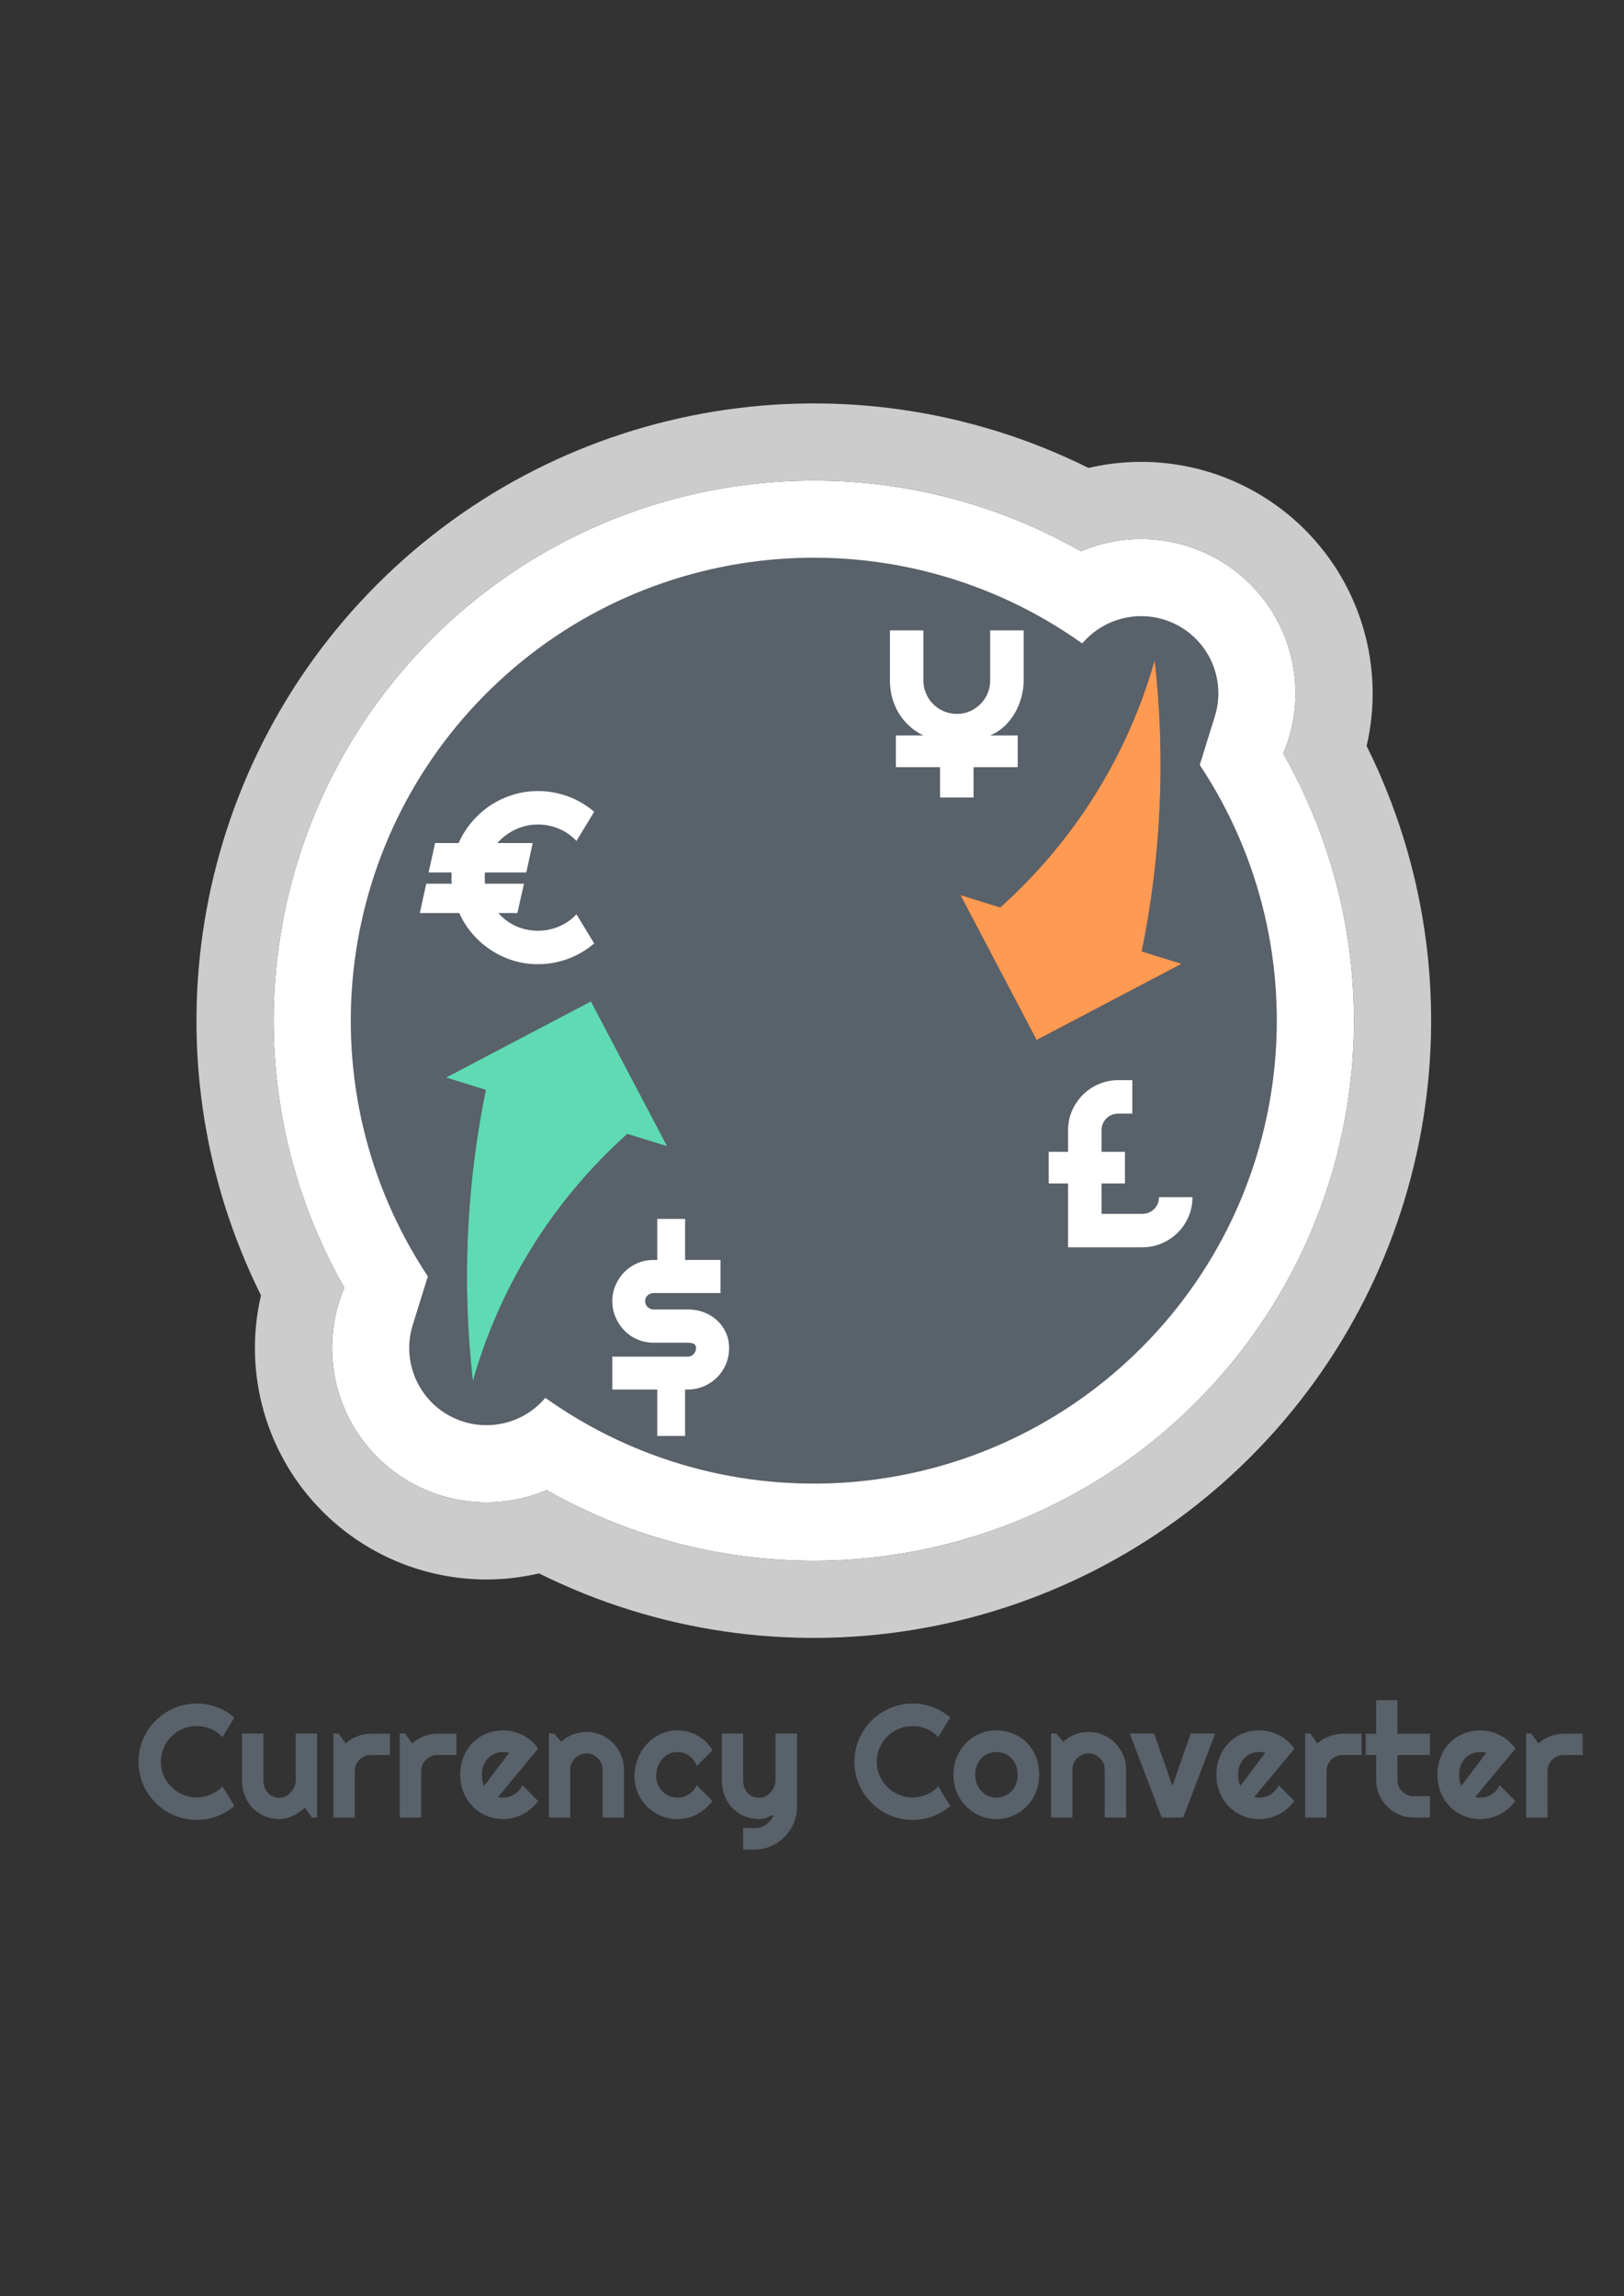 <?xml version="1.0" encoding="UTF-8"?>
<!DOCTYPE svg PUBLIC "-//W3C//DTD SVG 1.1//EN" "http://www.w3.org/Graphics/SVG/1.1/DTD/svg11.dtd">
<!-- Creator: CorelDRAW X8 -->
<svg xmlns="http://www.w3.org/2000/svg" xml:space="preserve" width="297mm" height="420mm" version="1.1" style="shape-rendering:geometricPrecision; text-rendering:geometricPrecision; image-rendering:optimizeQuality; fill-rule:evenodd; clip-rule:evenodd"
viewBox="0 0 29700 42000"
 xmlns:xlink="http://www.w3.org/1999/xlink">
 <rect x="0" y="0" width="29700" height="42000" fill="#333333" stroke="none"/>
 <defs>
  <style type="text/css">
   <![CDATA[
    .fil0 {fill:#59616A}
    .fil3 {fill:#5FDAB3}
    .fil2 {fill:#CCCCCC}
    .fil4 {fill:#FF9A52}
    .fil1 {fill:white}
    .fil6 {fill:#59616A;fill-rule:nonzero}
    .fil5 {fill:white;fill-rule:nonzero}
   ]]>
  </style>
 </defs>
 <g id="Camada_x0020_1">
  <path class="fil0" d="M11473 20740c-1352,1209 -2331,2777 -2825,4522 -201,-1777 -121,-3574 237,-5327l-727 -226 2649 -1393 1394 2650 -728 -226zm-1500 4827c3324,2366 7864,2025 10796,-812 2933,-2837 3426,-7362 1172,-10764l276 -890c200,-641 -80,-1334 -669,-1657 -588,-322 -1322,-186 -1756,326 -3324,-2366 -7863,-2024 -10796,813 -2933,2837 -3425,7362 -1171,10763l-277 891c-199,641 80,1334 669,1656 588,323 1323,187 1756,-326zm8985 -6545l-1393 -2650 727 226c1352,-1209 2332,-2777 2825,-4523 201,1778 121,3575 -237,5328l728 226 -2650 1393z"/>
  <path class="fil1" d="M7825 23346c-2254,-3401 -1762,-7926 1171,-10763 2933,-2837 7472,-3179 10796,-813 434,-512 1168,-648 1756,-326 589,323 869,1016 669,1657l-276 890c2254,3402 1761,7927 -1172,10764 -2932,2837 -7472,3178 -10796,812 -433,513 -1168,649 -1756,326 -589,-322 -868,-1015 -669,-1656l277 -891zm15643 -9563c449,-1058 211,-2284 -602,-3097 -814,-813 -2039,-1052 -3098,-603 -3866,-2200 -8725,-1544 -11870,1601 -3146,3145 -3801,8004 -1601,11870 -449,1059 -211,2285 603,3098 813,813 2038,1052 3097,603 3866,2199 8725,1544 11871,-1601 3145,-3145 3800,-8005 1600,-11871z"/>
  <path class="fil2" d="M7898 11684c3145,-3145 8004,-3801 11870,-1601 1059,-449 2284,-210 3098,603 813,813 1051,2039 602,3097 2200,3866 1545,8726 -1600,11871 -3146,3145 -8005,3800 -11871,1601 -1059,449 -2284,210 -3097,-603 -814,-813 -1052,-2039 -603,-3098 -2200,-3866 -1545,-8725 1601,-11870zm1960 17095c4343,2158 9579,1302 13008,-2127 3429,-3429 4285,-8665 2127,-13008 332,-1425 -95,-2921 -1129,-3956 -1035,-1035 -2532,-1462 -3957,-1129 -4343,-2158 -9578,-1302 -13007,2127 -3429,3429 -4285,8665 -2127,13007 -333,1426 94,2922 1129,3957 1035,1035 2531,1462 3956,1129z"/>
  <path class="fil3" d="M8885 19935c-358,1753 -438,3550 -237,5327 494,-1745 1473,-3313 2825,-4522l728 226 -1394 -2650 -2649 1393 727 226z"/>
  <path class="fil4" d="M17565 16372l1393 2650 2650 -1393 -728 -226c358,-1753 438,-3550 237,-5328 -493,1746 -1473,3314 -2825,4523l-727 -226z"/>
  <path class="fil5" d="M12529 23046l648 0 0 605 -1226 0c-42,0 -78,15 -108,44 -30,28 -45,63 -45,103 0,43 15,79 45,108 30,29 66,45 108,45l631 0c103,0 201,17 292,52 91,35 171,84 239,147 68,62 122,137 162,224 39,87 59,181 59,285 0,105 -20,204 -59,296 -40,92 -94,172 -162,240 -68,67 -148,121 -239,160 -91,40 -189,60 -292,60l-53 0 0 849 -509 0 0 -849 -822 0 0 -601 1384 0c39,0 73,-15 102,-45 30,-31 45,-67 45,-110 0,-42 -15,-70 -45,-82 -29,-11 -63,-18 -102,-18l-631 0c-106,0 -204,-20 -295,-60 -91,-39 -171,-93 -238,-163 -68,-69 -121,-149 -160,-242 -40,-92 -60,-191 -60,-296 0,-103 20,-201 60,-291 39,-92 92,-172 160,-240 67,-68 147,-122 238,-162 91,-40 189,-59 295,-59l69 0 0 -751 509 0 0 751z"/>
  <path class="fil5" d="M8388 15420c61,-139 141,-267 239,-384 98,-116 210,-216 335,-301 126,-83 263,-149 411,-195 148,-48 303,-71 465,-71 189,0 372,33 549,97 177,65 337,159 479,283l-324 533c-90,-97 -196,-171 -319,-223 -123,-52 -251,-78 -385,-78 -149,0 -288,32 -416,93 -128,62 -236,144 -326,246l646 0 -117 538 -755 0c-3,16 -4,32 -4,48 0,16 0,32 0,48 0,19 0,38 0,56 0,18 1,36 4,54l712 0 -120 536 -349 0c90,102 197,182 321,239 125,56 259,85 404,85 134,0 262,-26 385,-78 123,-52 229,-126 319,-223l324 533c-142,122 -302,216 -479,282 -177,65 -360,98 -549,98 -161,0 -314,-23 -461,-69 -146,-47 -281,-111 -406,-194 -124,-82 -236,-180 -333,-295 -98,-115 -179,-241 -239,-378l-721 0 117 -536 467 0c-3,-18 -4,-36 -4,-54 0,-18 0,-37 0,-56l0 -96 -420 0 119 -538 431 0z"/>
  <path class="fil5" d="M21808 21897c0,127 -24,245 -71,357 -48,110 -113,207 -196,290 -83,84 -181,149 -292,197 -112,49 -231,73 -358,73l-1358 0 0 -1167 -354 0 0 -579 354 0 0 -394c0,-127 24,-246 72,-357 49,-111 115,-207 197,-291 84,-83 181,-149 292,-197 111,-48 230,-72 356,-72l258 0 0 612 -258 0c-43,0 -83,7 -120,23 -36,15 -69,37 -97,65 -27,27 -49,60 -64,96 -16,38 -24,78 -24,121l0 394 428 0 0 579 -428 0 0 555 746 0c43,0 83,-8 120,-23 37,-16 69,-37 97,-65 27,-28 49,-60 65,-98 15,-36 23,-76 23,-119l612 0z"/>
  <path class="fil5" d="M16887 13452c-101,-48 -190,-108 -266,-181 -78,-72 -141,-153 -193,-241 -51,-88 -89,-182 -115,-281 -25,-99 -38,-200 -38,-302l0 -917 612 0 0 917c0,83 16,163 48,237 32,75 76,140 131,195 55,55 121,100 195,131 75,32 154,48 238,48 84,0 163,-16 237,-48 74,-31 139,-76 194,-131 55,-55 99,-120 131,-195 32,-74 48,-154 48,-237l0 -917 612 0 0 917c0,102 -14,204 -42,307 -28,104 -68,200 -120,290 -53,90 -117,171 -193,243 -77,71 -163,126 -261,165l507 0 0 581 -808 0 0 554 -612 0 0 -554 -808 0 0 -581 503 0z"/>
  <path class="fil6" d="M4286 33033c-95,82 -202,145 -321,189 -118,44 -241,66 -368,66 -98,0 -191,-12 -282,-38 -90,-25 -175,-61 -253,-108 -79,-46 -151,-101 -216,-166 -65,-65 -121,-137 -168,-216 -46,-79 -81,-164 -107,-254 -25,-90 -38,-184 -38,-281 0,-98 13,-192 38,-283 26,-91 61,-175 107,-254 47,-79 103,-151 168,-216 65,-65 137,-121 216,-167 78,-46 163,-82 253,-107 91,-26 184,-39 282,-39 127,0 250,22 368,66 119,43 226,107 321,190l-218 358c-60,-65 -131,-115 -213,-150 -83,-34 -168,-52 -258,-52 -91,0 -176,17 -255,51 -80,35 -149,82 -208,140 -59,59 -106,128 -140,208 -35,80 -52,165 -52,255 0,90 17,174 52,253 34,78 81,147 140,206 59,60 128,107 208,141 79,35 164,52 255,52 90,0 175,-18 258,-53 82,-34 153,-84 213,-149l218 358zm1289 32c-31,28 -65,55 -101,80 -36,26 -73,48 -112,66 -40,19 -80,34 -122,45 -41,11 -83,17 -126,17 -95,0 -184,-18 -267,-51 -83,-33 -156,-81 -219,-142 -62,-62 -111,-137 -147,-225 -36,-89 -54,-188 -54,-298l0 -849 390 0 0 849c0,52 8,98 24,138 15,41 37,75 63,103 27,27 58,48 94,63 36,14 74,22 116,22 40,0 78,-10 114,-28 35,-19 67,-44 93,-74 27,-31 48,-66 64,-104 15,-39 23,-79 23,-120l0 -849 390 0 0 1536 -94 0 -129 -179zm913 179l-391 0 0 -1536 94 0 130 182c63,-57 134,-101 214,-132 81,-31 164,-47 250,-47l345 0 0 390 -345 0c-41,0 -80,8 -116,23 -37,15 -68,36 -95,63 -26,27 -48,59 -63,95 -15,36 -23,75 -23,116l0 846zm1215 0l-391 0 0 -1536 95 0 129 182c63,-57 134,-101 215,-132 80,-31 163,-47 249,-47l346 0 0 390 -346 0c-41,0 -80,8 -116,23 -37,15 -68,36 -95,63 -26,27 -47,59 -63,95 -15,36 -23,75 -23,116l0 846zm1406 -376c15,5 31,8 46,9 15,2 31,3 46,3 38,0 75,-6 110,-16 36,-11 69,-26 100,-45 31,-20 59,-44 83,-72 24,-28 44,-60 60,-94l286 288c-36,52 -78,98 -125,139 -47,41 -99,76 -154,105 -54,28 -112,50 -173,65 -61,15 -123,23 -187,23 -108,0 -210,-20 -305,-61 -95,-40 -178,-96 -249,-167 -72,-72 -127,-157 -168,-256 -41,-99 -62,-208 -62,-327 0,-121 21,-232 62,-332 41,-100 96,-186 168,-257 71,-70 154,-125 249,-165 95,-39 197,-58 305,-58 64,0 126,8 188,23 61,15 119,37 174,66 55,28 106,63 154,105 48,42 90,88 126,140l-734 884zm201 -807c-18,-7 -36,-11 -54,-13 -18,-2 -36,-2 -55,-2 -54,0 -104,9 -151,29 -47,19 -88,47 -124,84 -34,36 -62,80 -82,131 -20,51 -30,108 -30,172 0,15 1,31 2,49 2,18 4,37 7,56 3,18 7,36 12,53 5,18 12,33 19,46l456 -605zm1120 1183l-391 0 0 -1536 95 0 129 150c63,-58 134,-102 214,-133 80,-31 163,-46 250,-46 94,0 182,17 265,53 84,36 156,85 218,148 62,62 111,136 147,219 36,84 54,173 54,267l0 878 -391 0 0 -878c0,-40 -8,-78 -23,-114 -16,-35 -36,-67 -63,-93 -27,-27 -58,-48 -94,-64 -35,-15 -73,-23 -113,-23 -41,0 -80,8 -116,23 -36,16 -68,37 -95,64 -26,26 -47,58 -63,93 -15,36 -23,74 -23,114l0 878zm2601 -1230l-287 288c-14,-40 -34,-76 -59,-108 -25,-32 -53,-59 -84,-81 -31,-22 -64,-39 -101,-50 -36,-12 -73,-17 -112,-17 -53,0 -103,10 -151,32 -47,22 -88,53 -123,93 -35,39 -62,86 -82,141 -20,54 -31,115 -31,181 0,53 11,103 31,150 20,47 47,88 82,123 35,36 76,63 123,83 48,20 98,31 151,31 39,0 76,-6 111,-16 35,-11 68,-26 100,-45 30,-20 58,-44 83,-72 24,-28 44,-60 59,-94l287 288c-36,52 -79,98 -126,139 -47,41 -98,76 -153,105 -55,28 -113,50 -173,65 -61,15 -124,23 -188,23 -107,0 -209,-21 -304,-62 -95,-40 -178,-96 -250,-166 -71,-71 -127,-154 -168,-248 -41,-95 -62,-196 -62,-304 0,-118 21,-228 62,-330 41,-102 97,-191 168,-267 72,-77 155,-136 250,-180 95,-44 197,-66 304,-66 64,0 127,8 189,24 62,16 120,40 176,71 56,31 108,69 155,114 47,45 88,96 123,155zm560 1814l0 -393 218 2c38,0 75,-6 110,-19 36,-12 69,-29 99,-51 30,-22 56,-48 79,-78 23,-30 42,-63 56,-98 -43,18 -87,36 -131,54 -45,18 -89,28 -134,28 -95,0 -184,-18 -267,-51 -83,-33 -156,-81 -218,-142 -63,-62 -112,-137 -148,-225 -36,-89 -54,-188 -54,-298l0 -849 390 0 0 849c0,55 8,102 24,143 15,40 37,74 63,101 27,28 59,48 94,62 36,13 75,20 116,20 40,0 78,-10 114,-28 36,-19 67,-44 94,-74 27,-31 48,-66 63,-104 15,-39 23,-79 23,-120l0 -849 394 0 0 1342c-1,108 -22,209 -63,304 -41,95 -97,177 -169,248 -71,71 -154,127 -248,168 -95,41 -196,61 -304,61l-201 -3zm3787 -795c-95,82 -202,145 -321,189 -118,44 -241,66 -368,66 -98,0 -191,-12 -282,-38 -90,-25 -175,-61 -253,-108 -79,-46 -151,-101 -216,-166 -65,-65 -121,-137 -167,-216 -46,-79 -82,-164 -108,-254 -25,-90 -38,-184 -38,-281 0,-98 13,-192 38,-283 26,-91 62,-175 108,-254 46,-79 102,-151 167,-216 65,-65 137,-121 216,-167 78,-46 163,-82 253,-107 91,-26 184,-39 282,-39 127,0 250,22 368,66 119,43 226,107 321,190l-218 358c-60,-65 -131,-115 -213,-150 -83,-34 -168,-52 -258,-52 -91,0 -176,17 -255,51 -80,35 -149,82 -208,140 -59,59 -106,128 -140,208 -35,80 -52,165 -52,255 0,90 17,174 52,253 34,78 81,147 140,206 59,60 128,107 208,141 79,35 164,52 255,52 90,0 175,-18 258,-53 82,-34 153,-84 213,-149l218 358zm1627 -571c0,115 -20,222 -61,321 -41,99 -97,184 -168,256 -70,73 -154,129 -249,171 -94,42 -197,63 -306,63 -107,0 -209,-21 -304,-63 -96,-42 -178,-98 -250,-171 -71,-72 -127,-157 -168,-256 -41,-99 -62,-206 -62,-321 0,-116 21,-224 62,-324 41,-99 97,-184 168,-257 72,-72 154,-129 250,-170 95,-41 197,-61 304,-61 109,0 212,19 306,58 95,39 179,93 249,165 71,71 127,156 168,256 41,100 61,211 61,333zm-394 0c0,-63 -10,-120 -31,-171 -20,-51 -48,-95 -83,-131 -36,-38 -77,-66 -125,-85 -47,-20 -97,-29 -151,-29 -53,0 -104,9 -151,29 -47,19 -88,47 -123,85 -35,36 -62,80 -82,131 -21,51 -31,108 -31,171 0,60 10,115 31,165 20,51 47,95 82,132 35,38 76,67 123,88 47,22 98,33 151,33 54,0 104,-11 151,-31 48,-20 89,-48 125,-84 35,-36 63,-81 83,-132 21,-52 31,-109 31,-171zm1002 782l-391 0 0 -1536 95 0 129 150c63,-58 134,-102 214,-133 80,-31 163,-46 250,-46 94,0 182,17 265,53 83,36 156,85 218,148 62,62 111,136 147,219 36,84 54,173 54,267l0 878 -391 0 0 -878c0,-40 -8,-78 -23,-114 -16,-35 -37,-67 -63,-93 -27,-27 -58,-48 -94,-64 -35,-15 -73,-23 -113,-23 -41,0 -80,8 -116,23 -37,16 -68,37 -95,64 -26,26 -47,58 -63,93 -15,36 -23,74 -23,114l0 878zm1633 0l-585 -1536 446 0 335 958 334 -958 447 0 -584 1536 -393 0zm1693 -376c15,5 30,8 46,9 15,2 30,3 45,3 38,0 75,-6 111,-16 35,-11 68,-26 99,-45 31,-20 59,-44 83,-72 25,-28 45,-60 60,-94l287 288c-37,52 -79,98 -126,139 -47,41 -99,76 -153,105 -55,28 -113,50 -174,65 -60,15 -123,23 -187,23 -108,0 -209,-20 -304,-61 -96,-40 -179,-96 -250,-167 -71,-72 -127,-157 -168,-256 -41,-99 -62,-208 -62,-327 0,-121 21,-232 62,-332 41,-100 97,-186 168,-257 71,-70 154,-125 250,-165 95,-39 196,-58 304,-58 64,0 127,8 188,23 61,15 119,37 174,66 55,28 106,63 154,105 48,42 90,88 127,140l-734 884zm200 -807c-18,-7 -36,-11 -54,-13 -17,-2 -36,-2 -55,-2 -53,0 -104,9 -151,29 -47,19 -88,47 -123,84 -35,36 -63,80 -83,131 -20,51 -30,108 -30,172 0,15 1,31 3,49 1,18 3,37 6,56 4,18 8,36 13,53 5,18 11,33 18,46l456 -605zm1121 1183l-391 0 0 -1536 94 0 129 182c63,-57 135,-101 215,-132 80,-31 163,-47 250,-47l345 0 0 390 -345 0c-42,0 -80,8 -116,23 -37,15 -68,36 -95,63 -27,27 -48,59 -63,95 -16,36 -23,75 -23,116l0 846zm1594 0c-95,0 -184,-18 -267,-54 -83,-36 -156,-85 -219,-148 -62,-62 -111,-135 -147,-218 -36,-83 -54,-172 -54,-267l0 -456 -191 0 0 -390 191 0 0 -613 390 0 0 613 593 0 0 390 -593 0 0 456c0,41 7,80 23,116 15,35 36,67 63,93 27,27 58,49 95,64 36,16 75,24 116,24l296 0 0 390 -296 0zm1126 -376c16,5 31,8 46,9 16,2 31,3 46,3 38,0 75,-6 110,-16 36,-11 69,-26 100,-45 31,-20 59,-44 83,-72 24,-28 44,-60 60,-94l286 288c-36,52 -78,98 -125,139 -47,41 -99,76 -154,105 -54,28 -112,50 -173,65 -60,15 -123,23 -187,23 -108,0 -210,-20 -304,-61 -96,-40 -179,-96 -250,-167 -71,-72 -127,-157 -168,-256 -41,-99 -62,-208 -62,-327 0,-121 21,-232 62,-332 41,-100 97,-186 168,-257 71,-70 154,-125 250,-165 94,-39 196,-58 304,-58 64,0 127,8 188,23 61,15 119,37 174,66 55,28 106,63 154,105 48,42 90,88 126,140l-734 884zm201 -807c-18,-7 -36,-11 -54,-13 -17,-2 -36,-2 -55,-2 -53,0 -104,9 -151,29 -47,19 -88,47 -124,84 -34,36 -62,80 -82,131 -20,51 -30,108 -30,172 0,15 1,31 2,49 2,18 4,37 7,56 4,18 7,36 12,53 5,18 12,33 19,46l456 -605zm1120 1183l-391 0 0 -1536 95 0 129 182c63,-57 135,-101 215,-132 80,-31 163,-47 249,-47l346 0 0 390 -346 0c-41,0 -79,8 -116,23 -36,15 -68,36 -95,63 -26,27 -47,59 -63,95 -15,36 -23,75 -23,116l0 846z"/>
 </g>
</svg>
